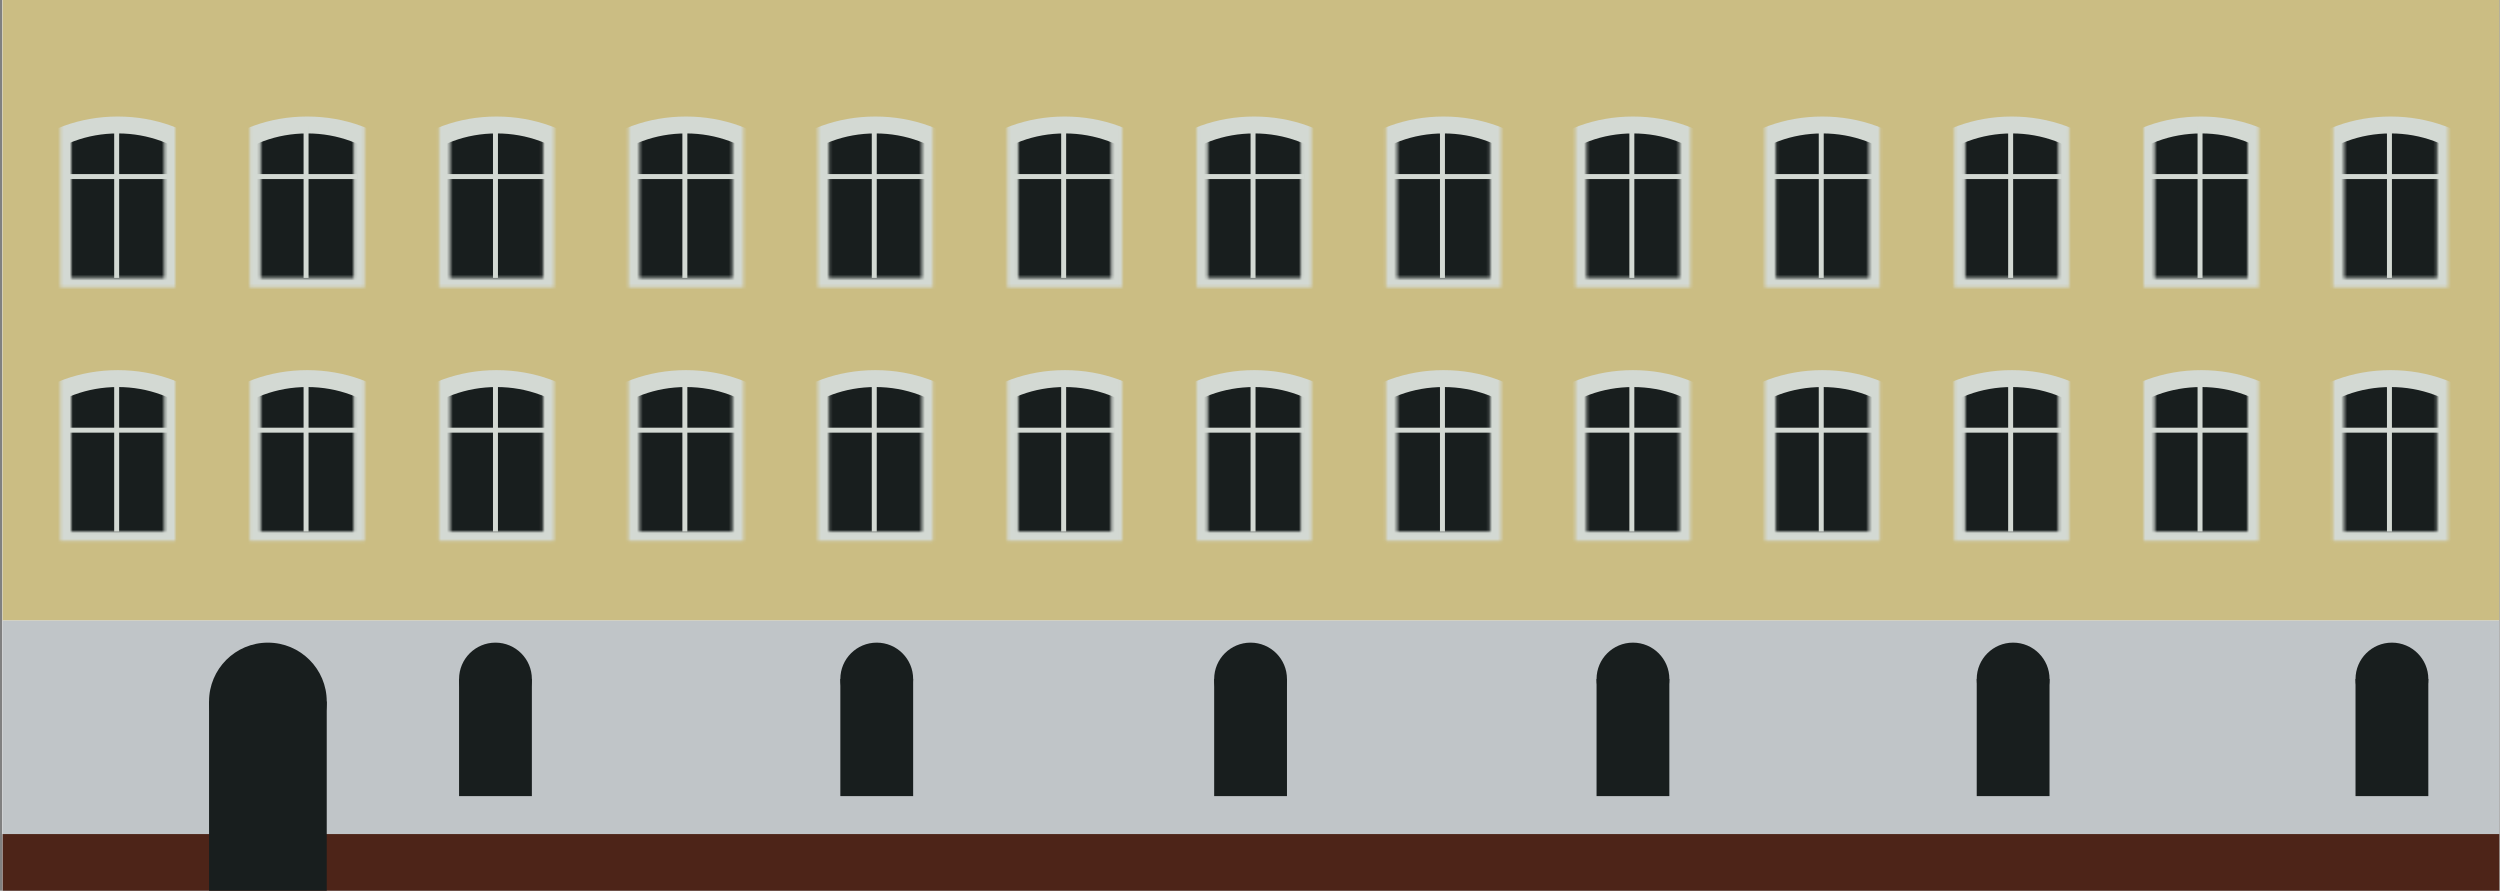<svg width="842" height="300" viewBox="0 0 842 300" fill="none" xmlns="http://www.w3.org/2000/svg">
<rect x="0" y="0" width="842" height="300" fill="#808080" stroke="none"/>
<g clip-path="url(#clip0_49_16)">
<rect width="841" height="300" transform="translate(0.771)" fill="white"/>
<rect x="0.873" width="840.898" height="209" fill="#CBBD83"/>
<rect x="0.873" y="209" width="840.898" height="91" fill="#C0C5C8"/>
<rect x="0.873" y="280.917" width="840.898" height="19.082" fill="#4D2418"/>
<mask id="mask0_49_16" style="mask-type:alpha" maskUnits="userSpaceOnUse" x="20" y="119" width="40" height="64">
<rect x="20.318" y="119.943" width="38.699" height="62.211" fill="#D9D9D9"/>
</mask>
<g mask="url(#mask0_49_16)">
<ellipse cx="39.667" cy="164.418" rx="46.392" ry="39.755" fill="#D3D9D3"/>
<rect x="20.318" y="137.914" width="38.699" height="47.98" fill="#D3D9D3"/>
</g>
<mask id="mask1_49_16" style="mask-type:alpha" maskUnits="userSpaceOnUse" x="24" y="126" width="32" height="54">
<rect x="24.006" y="126.479" width="31.321" height="52.542" fill="#181E1E"/>
</mask>
<g mask="url(#mask1_49_16)">
<ellipse cx="39.667" cy="163.007" rx="37.547" ry="32.652" fill="#181E1E"/>
<rect x="24.006" y="141.239" width="31.321" height="39.407" fill="#181E1E"/>
</g>
<rect x="22.093" y="144.046" width="34.404" height="1.674" fill="#D3D9D3"/>
<rect x="40.132" y="127.681" width="51.341" height="1.674" transform="rotate(90 40.132 127.681)" fill="#D3D9D3"/>
<mask id="mask2_49_16" style="mask-type:alpha" maskUnits="userSpaceOnUse" x="84" y="119" width="39" height="64">
<rect x="84.106" y="119.943" width="38.699" height="62.211" fill="#D9D9D9"/>
</mask>
<g mask="url(#mask2_49_16)">
<ellipse cx="103.456" cy="164.418" rx="46.392" ry="39.755" fill="#D3D9D3"/>
<rect x="84.106" y="137.914" width="38.699" height="47.98" fill="#D3D9D3"/>
</g>
<mask id="mask3_49_16" style="mask-type:alpha" maskUnits="userSpaceOnUse" x="87" y="126" width="33" height="54">
<rect x="87.795" y="126.479" width="31.321" height="52.542" fill="#181E1E"/>
</mask>
<g mask="url(#mask3_49_16)">
<ellipse cx="103.456" cy="163.007" rx="37.547" ry="32.652" fill="#181E1E"/>
<rect x="87.795" y="141.239" width="31.321" height="39.407" fill="#181E1E"/>
</g>
<rect x="85.882" y="144.046" width="34.404" height="1.674" fill="#D3D9D3"/>
<rect x="103.921" y="127.681" width="51.341" height="1.674" transform="rotate(90 103.921 127.681)" fill="#D3D9D3"/>
<mask id="mask4_49_16" style="mask-type:alpha" maskUnits="userSpaceOnUse" x="147" y="119" width="40" height="64">
<rect x="147.896" y="119.943" width="38.699" height="62.211" fill="#D9D9D9"/>
</mask>
<g mask="url(#mask4_49_16)">
<ellipse cx="167.245" cy="164.418" rx="46.392" ry="39.755" fill="#D3D9D3"/>
<rect x="147.896" y="137.914" width="38.699" height="47.98" fill="#D3D9D3"/>
</g>
<mask id="mask5_49_16" style="mask-type:alpha" maskUnits="userSpaceOnUse" x="151" y="126" width="32" height="54">
<rect x="151.585" y="126.479" width="31.321" height="52.542" fill="#181E1E"/>
</mask>
<g mask="url(#mask5_49_16)">
<ellipse cx="167.245" cy="163.007" rx="37.547" ry="32.652" fill="#181E1E"/>
<rect x="151.585" y="141.239" width="31.321" height="39.407" fill="#181E1E"/>
</g>
<rect x="149.671" y="144.046" width="34.404" height="1.674" fill="#D3D9D3"/>
<rect x="167.71" y="127.681" width="51.341" height="1.674" transform="rotate(90 167.71 127.681)" fill="#D3D9D3"/>
<mask id="mask6_49_16" style="mask-type:alpha" maskUnits="userSpaceOnUse" x="211" y="119" width="40" height="64">
<rect x="211.684" y="119.943" width="38.699" height="62.211" fill="#D9D9D9"/>
</mask>
<g mask="url(#mask6_49_16)">
<ellipse cx="231.034" cy="164.418" rx="46.392" ry="39.755" fill="#D3D9D3"/>
<rect x="211.685" y="137.914" width="38.699" height="47.98" fill="#D3D9D3"/>
</g>
<mask id="mask7_49_16" style="mask-type:alpha" maskUnits="userSpaceOnUse" x="215" y="126" width="32" height="54">
<rect x="215.374" y="126.479" width="31.321" height="52.542" fill="#181E1E"/>
</mask>
<g mask="url(#mask7_49_16)">
<ellipse cx="231.034" cy="163.007" rx="37.547" ry="32.652" fill="#181E1E"/>
<rect x="215.373" y="141.239" width="31.321" height="39.407" fill="#181E1E"/>
</g>
<rect x="213.46" y="144.046" width="34.404" height="1.674" fill="#D3D9D3"/>
<rect x="231.499" y="127.681" width="51.341" height="1.674" transform="rotate(90 231.499 127.681)" fill="#D3D9D3"/>
<mask id="mask8_49_16" style="mask-type:alpha" maskUnits="userSpaceOnUse" x="275" y="119" width="40" height="64">
<rect x="275.474" y="119.943" width="38.699" height="62.211" fill="#D9D9D9"/>
</mask>
<g mask="url(#mask8_49_16)">
<ellipse cx="294.823" cy="164.418" rx="46.392" ry="39.755" fill="#D3D9D3"/>
<rect x="275.474" y="137.914" width="38.699" height="47.98" fill="#D3D9D3"/>
</g>
<mask id="mask9_49_16" style="mask-type:alpha" maskUnits="userSpaceOnUse" x="279" y="126" width="32" height="54">
<rect x="279.163" y="126.479" width="31.321" height="52.542" fill="#181E1E"/>
</mask>
<g mask="url(#mask9_49_16)">
<ellipse cx="294.823" cy="163.007" rx="37.547" ry="32.652" fill="#181E1E"/>
<rect x="279.163" y="141.239" width="31.321" height="39.407" fill="#181E1E"/>
</g>
<rect x="277.249" y="144.046" width="34.404" height="1.674" fill="#D3D9D3"/>
<rect x="295.288" y="127.681" width="51.341" height="1.674" transform="rotate(90 295.288 127.681)" fill="#D3D9D3"/>
<mask id="mask10_49_16" style="mask-type:alpha" maskUnits="userSpaceOnUse" x="339" y="119" width="39" height="64">
<rect x="339.262" y="119.943" width="38.699" height="62.211" fill="#D9D9D9"/>
</mask>
<g mask="url(#mask10_49_16)">
<ellipse cx="358.612" cy="164.418" rx="46.392" ry="39.755" fill="#D3D9D3"/>
<rect x="339.262" y="137.914" width="38.699" height="47.98" fill="#D3D9D3"/>
</g>
<mask id="mask11_49_16" style="mask-type:alpha" maskUnits="userSpaceOnUse" x="342" y="126" width="33" height="54">
<rect x="342.951" y="126.479" width="31.321" height="52.542" fill="#181E1E"/>
</mask>
<g mask="url(#mask11_49_16)">
<ellipse cx="358.612" cy="163.007" rx="37.547" ry="32.652" fill="#181E1E"/>
<rect x="342.951" y="141.239" width="31.321" height="39.407" fill="#181E1E"/>
</g>
<rect x="341.038" y="144.046" width="34.404" height="1.674" fill="#D3D9D3"/>
<rect x="359.077" y="127.681" width="51.341" height="1.674" transform="rotate(90 359.077 127.681)" fill="#D3D9D3"/>
<mask id="mask12_49_16" style="mask-type:alpha" maskUnits="userSpaceOnUse" x="403" y="119" width="39" height="64">
<rect x="403.052" y="119.943" width="38.699" height="62.211" fill="#D9D9D9"/>
</mask>
<g mask="url(#mask12_49_16)">
<ellipse cx="422.401" cy="164.418" rx="46.392" ry="39.755" fill="#D3D9D3"/>
<rect x="403.052" y="137.914" width="38.699" height="47.98" fill="#D3D9D3"/>
</g>
<mask id="mask13_49_16" style="mask-type:alpha" maskUnits="userSpaceOnUse" x="406" y="126" width="33" height="54">
<rect x="406.741" y="126.479" width="31.321" height="52.542" fill="#181E1E"/>
</mask>
<g mask="url(#mask13_49_16)">
<ellipse cx="422.401" cy="163.007" rx="37.547" ry="32.652" fill="#181E1E"/>
<rect x="406.74" y="141.239" width="31.321" height="39.407" fill="#181E1E"/>
</g>
<rect x="404.827" y="144.046" width="34.404" height="1.674" fill="#D3D9D3"/>
<rect x="422.866" y="127.681" width="51.341" height="1.674" transform="rotate(90 422.866 127.681)" fill="#D3D9D3"/>
<mask id="mask14_49_16" style="mask-type:alpha" maskUnits="userSpaceOnUse" x="466" y="119" width="40" height="64">
<rect x="466.841" y="119.943" width="38.699" height="62.211" fill="#D9D9D9"/>
</mask>
<g mask="url(#mask14_49_16)">
<ellipse cx="486.19" cy="164.418" rx="46.392" ry="39.755" fill="#D3D9D3"/>
<rect x="466.841" y="137.914" width="38.699" height="47.98" fill="#D3D9D3"/>
</g>
<mask id="mask15_49_16" style="mask-type:alpha" maskUnits="userSpaceOnUse" x="470" y="126" width="32" height="54">
<rect x="470.53" y="126.479" width="31.321" height="52.542" fill="#181E1E"/>
</mask>
<g mask="url(#mask15_49_16)">
<ellipse cx="486.19" cy="163.007" rx="37.547" ry="32.652" fill="#181E1E"/>
<rect x="470.53" y="141.239" width="31.321" height="39.407" fill="#181E1E"/>
</g>
<rect x="468.616" y="144.046" width="34.404" height="1.674" fill="#D3D9D3"/>
<rect x="486.655" y="127.681" width="51.341" height="1.674" transform="rotate(90 486.655 127.681)" fill="#D3D9D3"/>
<mask id="mask16_49_16" style="mask-type:alpha" maskUnits="userSpaceOnUse" x="530" y="119" width="40" height="64">
<rect x="530.629" y="119.943" width="38.699" height="62.211" fill="#D9D9D9"/>
</mask>
<g mask="url(#mask16_49_16)">
<ellipse cx="549.979" cy="164.418" rx="46.392" ry="39.755" fill="#D3D9D3"/>
<rect x="530.629" y="137.914" width="38.699" height="47.98" fill="#D3D9D3"/>
</g>
<mask id="mask17_49_16" style="mask-type:alpha" maskUnits="userSpaceOnUse" x="534" y="126" width="32" height="54">
<rect x="534.318" y="126.479" width="31.321" height="52.542" fill="#181E1E"/>
</mask>
<g mask="url(#mask17_49_16)">
<ellipse cx="549.979" cy="163.007" rx="37.547" ry="32.652" fill="#181E1E"/>
<rect x="534.318" y="141.239" width="31.321" height="39.407" fill="#181E1E"/>
</g>
<rect x="532.405" y="144.046" width="34.404" height="1.674" fill="#D3D9D3"/>
<rect x="550.444" y="127.681" width="51.341" height="1.674" transform="rotate(90 550.444 127.681)" fill="#D3D9D3"/>
<mask id="mask18_49_16" style="mask-type:alpha" maskUnits="userSpaceOnUse" x="594" y="119" width="40" height="64">
<rect x="594.418" y="119.943" width="38.699" height="62.211" fill="#D9D9D9"/>
</mask>
<g mask="url(#mask18_49_16)">
<ellipse cx="613.768" cy="164.418" rx="46.392" ry="39.755" fill="#D3D9D3"/>
<rect x="594.418" y="137.914" width="38.699" height="47.98" fill="#D3D9D3"/>
</g>
<mask id="mask19_49_16" style="mask-type:alpha" maskUnits="userSpaceOnUse" x="598" y="126" width="32" height="54">
<rect x="598.107" y="126.479" width="31.321" height="52.542" fill="#181E1E"/>
</mask>
<g mask="url(#mask19_49_16)">
<ellipse cx="613.768" cy="163.007" rx="37.547" ry="32.652" fill="#181E1E"/>
<rect x="598.107" y="141.239" width="31.321" height="39.407" fill="#181E1E"/>
</g>
<rect x="596.194" y="144.046" width="34.404" height="1.674" fill="#D3D9D3"/>
<rect x="614.233" y="127.681" width="51.341" height="1.674" transform="rotate(90 614.233 127.681)" fill="#D3D9D3"/>
<mask id="mask20_49_16" style="mask-type:alpha" maskUnits="userSpaceOnUse" x="658" y="119" width="39" height="64">
<rect x="658.208" y="119.943" width="38.699" height="62.211" fill="#D9D9D9"/>
</mask>
<g mask="url(#mask20_49_16)">
<ellipse cx="677.557" cy="164.418" rx="46.392" ry="39.755" fill="#D3D9D3"/>
<rect x="658.208" y="137.914" width="38.699" height="47.98" fill="#D3D9D3"/>
</g>
<mask id="mask21_49_16" style="mask-type:alpha" maskUnits="userSpaceOnUse" x="661" y="126" width="33" height="54">
<rect x="661.896" y="126.479" width="31.321" height="52.542" fill="#181E1E"/>
</mask>
<g mask="url(#mask21_49_16)">
<ellipse cx="677.557" cy="163.007" rx="37.547" ry="32.652" fill="#181E1E"/>
<rect x="661.896" y="141.239" width="31.321" height="39.407" fill="#181E1E"/>
</g>
<rect x="659.983" y="144.046" width="34.404" height="1.674" fill="#D3D9D3"/>
<rect x="678.022" y="127.681" width="51.341" height="1.674" transform="rotate(90 678.022 127.681)" fill="#D3D9D3"/>
<mask id="mask22_49_16" style="mask-type:alpha" maskUnits="userSpaceOnUse" x="721" y="119" width="40" height="64">
<rect x="721.997" y="119.943" width="38.699" height="62.211" fill="#D9D9D9"/>
</mask>
<g mask="url(#mask22_49_16)">
<ellipse cx="741.346" cy="164.418" rx="46.392" ry="39.755" fill="#D3D9D3"/>
<rect x="721.997" y="137.914" width="38.699" height="47.98" fill="#D3D9D3"/>
</g>
<mask id="mask23_49_16" style="mask-type:alpha" maskUnits="userSpaceOnUse" x="725" y="126" width="33" height="54">
<rect x="725.686" y="126.479" width="31.321" height="52.542" fill="#181E1E"/>
</mask>
<g mask="url(#mask23_49_16)">
<ellipse cx="741.346" cy="163.007" rx="37.547" ry="32.652" fill="#181E1E"/>
<rect x="725.686" y="141.239" width="31.321" height="39.407" fill="#181E1E"/>
</g>
<rect x="723.772" y="144.046" width="34.404" height="1.674" fill="#D3D9D3"/>
<rect x="741.811" y="127.681" width="51.341" height="1.674" transform="rotate(90 741.811 127.681)" fill="#D3D9D3"/>
<mask id="mask24_49_16" style="mask-type:alpha" maskUnits="userSpaceOnUse" x="785" y="119" width="40" height="64">
<rect x="785.785" y="119.943" width="38.699" height="62.211" fill="#D9D9D9"/>
</mask>
<g mask="url(#mask24_49_16)">
<ellipse cx="805.135" cy="164.418" rx="46.392" ry="39.755" fill="#D3D9D3"/>
<rect x="785.785" y="137.914" width="38.699" height="47.98" fill="#D3D9D3"/>
</g>
<mask id="mask25_49_16" style="mask-type:alpha" maskUnits="userSpaceOnUse" x="789" y="126" width="32" height="54">
<rect x="789.474" y="126.479" width="31.321" height="52.542" fill="#181E1E"/>
</mask>
<g mask="url(#mask25_49_16)">
<ellipse cx="805.135" cy="163.007" rx="37.547" ry="32.652" fill="#181E1E"/>
<rect x="789.474" y="141.239" width="31.321" height="39.407" fill="#181E1E"/>
</g>
<rect x="787.561" y="144.046" width="34.404" height="1.674" fill="#D3D9D3"/>
<rect x="805.6" y="127.681" width="51.341" height="1.674" transform="rotate(90 805.6 127.681)" fill="#D3D9D3"/>
<mask id="mask26_49_16" style="mask-type:alpha" maskUnits="userSpaceOnUse" x="20" y="34" width="40" height="63">
<rect x="20.318" y="34.525" width="38.699" height="62.211" fill="#D9D9D9"/>
</mask>
<g mask="url(#mask26_49_16)">
<ellipse cx="39.667" cy="79" rx="46.392" ry="39.755" fill="#D3D9D3"/>
<rect x="20.318" y="52.497" width="38.699" height="47.98" fill="#D3D9D3"/>
</g>
<mask id="mask27_49_16" style="mask-type:alpha" maskUnits="userSpaceOnUse" x="24" y="41" width="32" height="53">
<rect x="24.006" y="41.062" width="31.321" height="52.542" fill="#181E1E"/>
</mask>
<g mask="url(#mask27_49_16)">
<ellipse cx="39.667" cy="77.59" rx="37.547" ry="32.652" fill="#181E1E"/>
<rect x="24.006" y="55.822" width="31.321" height="39.407" fill="#181E1E"/>
</g>
<rect x="22.093" y="58.629" width="34.404" height="1.674" fill="#D3D9D3"/>
<rect x="40.132" y="42.264" width="51.341" height="1.674" transform="rotate(90 40.132 42.264)" fill="#D3D9D3"/>
<mask id="mask28_49_16" style="mask-type:alpha" maskUnits="userSpaceOnUse" x="84" y="34" width="39" height="63">
<rect x="84.106" y="34.525" width="38.699" height="62.211" fill="#D9D9D9"/>
</mask>
<g mask="url(#mask28_49_16)">
<ellipse cx="103.456" cy="79" rx="46.392" ry="39.755" fill="#D3D9D3"/>
<rect x="84.106" y="52.497" width="38.699" height="47.98" fill="#D3D9D3"/>
</g>
<mask id="mask29_49_16" style="mask-type:alpha" maskUnits="userSpaceOnUse" x="87" y="41" width="33" height="53">
<rect x="87.795" y="41.062" width="31.321" height="52.542" fill="#181E1E"/>
</mask>
<g mask="url(#mask29_49_16)">
<ellipse cx="103.456" cy="77.59" rx="37.547" ry="32.652" fill="#181E1E"/>
<rect x="87.795" y="55.822" width="31.321" height="39.407" fill="#181E1E"/>
</g>
<rect x="85.882" y="58.629" width="34.404" height="1.674" fill="#D3D9D3"/>
<rect x="103.921" y="42.264" width="51.341" height="1.674" transform="rotate(90 103.921 42.264)" fill="#D3D9D3"/>
<mask id="mask30_49_16" style="mask-type:alpha" maskUnits="userSpaceOnUse" x="147" y="34" width="40" height="63">
<rect x="147.896" y="34.525" width="38.699" height="62.211" fill="#D9D9D9"/>
</mask>
<g mask="url(#mask30_49_16)">
<ellipse cx="167.245" cy="79" rx="46.392" ry="39.755" fill="#D3D9D3"/>
<rect x="147.896" y="52.497" width="38.699" height="47.98" fill="#D3D9D3"/>
</g>
<mask id="mask31_49_16" style="mask-type:alpha" maskUnits="userSpaceOnUse" x="151" y="41" width="32" height="53">
<rect x="151.585" y="41.062" width="31.321" height="52.542" fill="#181E1E"/>
</mask>
<g mask="url(#mask31_49_16)">
<ellipse cx="167.245" cy="77.59" rx="37.547" ry="32.652" fill="#181E1E"/>
<rect x="151.585" y="55.822" width="31.321" height="39.407" fill="#181E1E"/>
</g>
<rect x="149.671" y="58.629" width="34.404" height="1.674" fill="#D3D9D3"/>
<rect x="167.71" y="42.264" width="51.341" height="1.674" transform="rotate(90 167.71 42.264)" fill="#D3D9D3"/>
<mask id="mask32_49_16" style="mask-type:alpha" maskUnits="userSpaceOnUse" x="211" y="34" width="40" height="63">
<rect x="211.684" y="34.525" width="38.699" height="62.211" fill="#D9D9D9"/>
</mask>
<g mask="url(#mask32_49_16)">
<ellipse cx="231.034" cy="79" rx="46.392" ry="39.755" fill="#D3D9D3"/>
<rect x="211.685" y="52.497" width="38.699" height="47.98" fill="#D3D9D3"/>
</g>
<mask id="mask33_49_16" style="mask-type:alpha" maskUnits="userSpaceOnUse" x="215" y="41" width="32" height="53">
<rect x="215.374" y="41.062" width="31.321" height="52.542" fill="#181E1E"/>
</mask>
<g mask="url(#mask33_49_16)">
<ellipse cx="231.034" cy="77.59" rx="37.547" ry="32.652" fill="#181E1E"/>
<rect x="215.373" y="55.822" width="31.321" height="39.407" fill="#181E1E"/>
</g>
<rect x="213.46" y="58.629" width="34.404" height="1.674" fill="#D3D9D3"/>
<rect x="231.499" y="42.264" width="51.341" height="1.674" transform="rotate(90 231.499 42.264)" fill="#D3D9D3"/>
<mask id="mask34_49_16" style="mask-type:alpha" maskUnits="userSpaceOnUse" x="275" y="34" width="40" height="63">
<rect x="275.474" y="34.525" width="38.699" height="62.211" fill="#D9D9D9"/>
</mask>
<g mask="url(#mask34_49_16)">
<ellipse cx="294.823" cy="79" rx="46.392" ry="39.755" fill="#D3D9D3"/>
<rect x="275.474" y="52.497" width="38.699" height="47.98" fill="#D3D9D3"/>
</g>
<mask id="mask35_49_16" style="mask-type:alpha" maskUnits="userSpaceOnUse" x="279" y="41" width="32" height="53">
<rect x="279.163" y="41.062" width="31.321" height="52.542" fill="#181E1E"/>
</mask>
<g mask="url(#mask35_49_16)">
<ellipse cx="294.823" cy="77.59" rx="37.547" ry="32.652" fill="#181E1E"/>
<rect x="279.163" y="55.822" width="31.321" height="39.407" fill="#181E1E"/>
</g>
<rect x="277.249" y="58.629" width="34.404" height="1.674" fill="#D3D9D3"/>
<rect x="295.288" y="42.264" width="51.341" height="1.674" transform="rotate(90 295.288 42.264)" fill="#D3D9D3"/>
<mask id="mask36_49_16" style="mask-type:alpha" maskUnits="userSpaceOnUse" x="339" y="34" width="39" height="63">
<rect x="339.262" y="34.525" width="38.699" height="62.211" fill="#D9D9D9"/>
</mask>
<g mask="url(#mask36_49_16)">
<ellipse cx="358.612" cy="79" rx="46.392" ry="39.755" fill="#D3D9D3"/>
<rect x="339.262" y="52.497" width="38.699" height="47.98" fill="#D3D9D3"/>
</g>
<mask id="mask37_49_16" style="mask-type:alpha" maskUnits="userSpaceOnUse" x="342" y="41" width="33" height="53">
<rect x="342.951" y="41.062" width="31.321" height="52.542" fill="#181E1E"/>
</mask>
<g mask="url(#mask37_49_16)">
<ellipse cx="358.612" cy="77.59" rx="37.547" ry="32.652" fill="#181E1E"/>
<rect x="342.951" y="55.822" width="31.321" height="39.407" fill="#181E1E"/>
</g>
<rect x="341.038" y="58.629" width="34.404" height="1.674" fill="#D3D9D3"/>
<rect x="359.077" y="42.264" width="51.341" height="1.674" transform="rotate(90 359.077 42.264)" fill="#D3D9D3"/>
<mask id="mask38_49_16" style="mask-type:alpha" maskUnits="userSpaceOnUse" x="403" y="34" width="39" height="63">
<rect x="403.052" y="34.525" width="38.699" height="62.211" fill="#D9D9D9"/>
</mask>
<g mask="url(#mask38_49_16)">
<ellipse cx="422.401" cy="79" rx="46.392" ry="39.755" fill="#D3D9D3"/>
<rect x="403.052" y="52.497" width="38.699" height="47.98" fill="#D3D9D3"/>
</g>
<mask id="mask39_49_16" style="mask-type:alpha" maskUnits="userSpaceOnUse" x="406" y="41" width="33" height="53">
<rect x="406.741" y="41.062" width="31.321" height="52.542" fill="#181E1E"/>
</mask>
<g mask="url(#mask39_49_16)">
<ellipse cx="422.401" cy="77.59" rx="37.547" ry="32.652" fill="#181E1E"/>
<rect x="406.74" y="55.822" width="31.321" height="39.407" fill="#181E1E"/>
</g>
<rect x="404.827" y="58.629" width="34.404" height="1.674" fill="#D3D9D3"/>
<rect x="422.866" y="42.264" width="51.341" height="1.674" transform="rotate(90 422.866 42.264)" fill="#D3D9D3"/>
<mask id="mask40_49_16" style="mask-type:alpha" maskUnits="userSpaceOnUse" x="466" y="34" width="40" height="63">
<rect x="466.841" y="34.525" width="38.699" height="62.211" fill="#D9D9D9"/>
</mask>
<g mask="url(#mask40_49_16)">
<ellipse cx="486.19" cy="79" rx="46.392" ry="39.755" fill="#D3D9D3"/>
<rect x="466.841" y="52.497" width="38.699" height="47.98" fill="#D3D9D3"/>
</g>
<mask id="mask41_49_16" style="mask-type:alpha" maskUnits="userSpaceOnUse" x="470" y="41" width="32" height="53">
<rect x="470.53" y="41.062" width="31.321" height="52.542" fill="#181E1E"/>
</mask>
<g mask="url(#mask41_49_16)">
<ellipse cx="486.19" cy="77.59" rx="37.547" ry="32.652" fill="#181E1E"/>
<rect x="470.53" y="55.822" width="31.321" height="39.407" fill="#181E1E"/>
</g>
<rect x="468.616" y="58.629" width="34.404" height="1.674" fill="#D3D9D3"/>
<rect x="486.655" y="42.264" width="51.341" height="1.674" transform="rotate(90 486.655 42.264)" fill="#D3D9D3"/>
<mask id="mask42_49_16" style="mask-type:alpha" maskUnits="userSpaceOnUse" x="530" y="34" width="40" height="63">
<rect x="530.629" y="34.525" width="38.699" height="62.211" fill="#D9D9D9"/>
</mask>
<g mask="url(#mask42_49_16)">
<ellipse cx="549.979" cy="79" rx="46.392" ry="39.755" fill="#D3D9D3"/>
<rect x="530.629" y="52.497" width="38.699" height="47.98" fill="#D3D9D3"/>
</g>
<mask id="mask43_49_16" style="mask-type:alpha" maskUnits="userSpaceOnUse" x="534" y="41" width="32" height="53">
<rect x="534.318" y="41.062" width="31.321" height="52.542" fill="#181E1E"/>
</mask>
<g mask="url(#mask43_49_16)">
<ellipse cx="549.979" cy="77.59" rx="37.547" ry="32.652" fill="#181E1E"/>
<rect x="534.318" y="55.822" width="31.321" height="39.407" fill="#181E1E"/>
</g>
<rect x="532.405" y="58.629" width="34.404" height="1.674" fill="#D3D9D3"/>
<rect x="550.444" y="42.264" width="51.341" height="1.674" transform="rotate(90 550.444 42.264)" fill="#D3D9D3"/>
<mask id="mask44_49_16" style="mask-type:alpha" maskUnits="userSpaceOnUse" x="594" y="34" width="40" height="63">
<rect x="594.418" y="34.525" width="38.699" height="62.211" fill="#D9D9D9"/>
</mask>
<g mask="url(#mask44_49_16)">
<ellipse cx="613.768" cy="79" rx="46.392" ry="39.755" fill="#D3D9D3"/>
<rect x="594.418" y="52.497" width="38.699" height="47.98" fill="#D3D9D3"/>
</g>
<mask id="mask45_49_16" style="mask-type:alpha" maskUnits="userSpaceOnUse" x="598" y="41" width="32" height="53">
<rect x="598.107" y="41.062" width="31.321" height="52.542" fill="#181E1E"/>
</mask>
<g mask="url(#mask45_49_16)">
<ellipse cx="613.768" cy="77.59" rx="37.547" ry="32.652" fill="#181E1E"/>
<rect x="598.107" y="55.822" width="31.321" height="39.407" fill="#181E1E"/>
</g>
<rect x="596.194" y="58.629" width="34.404" height="1.674" fill="#D3D9D3"/>
<rect x="614.233" y="42.264" width="51.341" height="1.674" transform="rotate(90 614.233 42.264)" fill="#D3D9D3"/>
<mask id="mask46_49_16" style="mask-type:alpha" maskUnits="userSpaceOnUse" x="658" y="34" width="39" height="63">
<rect x="658.208" y="34.525" width="38.699" height="62.211" fill="#D9D9D9"/>
</mask>
<g mask="url(#mask46_49_16)">
<ellipse cx="677.557" cy="79" rx="46.392" ry="39.755" fill="#D3D9D3"/>
<rect x="658.208" y="52.497" width="38.699" height="47.98" fill="#D3D9D3"/>
</g>
<mask id="mask47_49_16" style="mask-type:alpha" maskUnits="userSpaceOnUse" x="661" y="41" width="33" height="53">
<rect x="661.896" y="41.062" width="31.321" height="52.542" fill="#181E1E"/>
</mask>
<g mask="url(#mask47_49_16)">
<ellipse cx="677.557" cy="77.59" rx="37.547" ry="32.652" fill="#181E1E"/>
<rect x="661.896" y="55.822" width="31.321" height="39.407" fill="#181E1E"/>
</g>
<rect x="659.983" y="58.629" width="34.404" height="1.674" fill="#D3D9D3"/>
<rect x="678.022" y="42.264" width="51.341" height="1.674" transform="rotate(90 678.022 42.264)" fill="#D3D9D3"/>
<mask id="mask48_49_16" style="mask-type:alpha" maskUnits="userSpaceOnUse" x="721" y="34" width="40" height="63">
<rect x="721.997" y="34.525" width="38.699" height="62.211" fill="#D9D9D9"/>
</mask>
<g mask="url(#mask48_49_16)">
<ellipse cx="741.346" cy="79" rx="46.392" ry="39.755" fill="#D3D9D3"/>
<rect x="721.997" y="52.497" width="38.699" height="47.98" fill="#D3D9D3"/>
</g>
<mask id="mask49_49_16" style="mask-type:alpha" maskUnits="userSpaceOnUse" x="725" y="41" width="33" height="53">
<rect x="725.686" y="41.062" width="31.321" height="52.542" fill="#181E1E"/>
</mask>
<g mask="url(#mask49_49_16)">
<ellipse cx="741.346" cy="77.59" rx="37.547" ry="32.652" fill="#181E1E"/>
<rect x="725.686" y="55.822" width="31.321" height="39.407" fill="#181E1E"/>
</g>
<rect x="723.772" y="58.629" width="34.404" height="1.674" fill="#D3D9D3"/>
<rect x="741.811" y="42.264" width="51.341" height="1.674" transform="rotate(90 741.811 42.264)" fill="#D3D9D3"/>
<mask id="mask50_49_16" style="mask-type:alpha" maskUnits="userSpaceOnUse" x="785" y="34" width="40" height="63">
<rect x="785.785" y="34.525" width="38.699" height="62.211" fill="#D9D9D9"/>
</mask>
<g mask="url(#mask50_49_16)">
<ellipse cx="805.135" cy="79" rx="46.392" ry="39.755" fill="#D3D9D3"/>
<rect x="785.785" y="52.497" width="38.699" height="47.98" fill="#D3D9D3"/>
</g>
<mask id="mask51_49_16" style="mask-type:alpha" maskUnits="userSpaceOnUse" x="789" y="41" width="32" height="53">
<rect x="789.474" y="41.062" width="31.321" height="52.542" fill="#181E1E"/>
</mask>
<g mask="url(#mask51_49_16)">
<ellipse cx="805.135" cy="77.59" rx="37.547" ry="32.652" fill="#181E1E"/>
<rect x="789.474" y="55.822" width="31.321" height="39.407" fill="#181E1E"/>
</g>
<rect x="787.561" y="58.629" width="34.404" height="1.674" fill="#D3D9D3"/>
<rect x="805.6" y="42.264" width="51.341" height="1.674" transform="rotate(90 805.6 42.264)" fill="#D3D9D3"/>
<circle cx="90.227" cy="236.261" r="19.82" fill="#181E1E"/>
<rect x="70.407" y="236.26" width="39.64" height="63.739" fill="#181E1E"/>
<circle cx="166.873" cy="228.701" r="12.261" fill="#181E1E"/>
<rect x="154.612" y="228.701" width="24.521" height="39.429" fill="#181E1E"/>
<circle cx="295.288" cy="228.701" r="12.261" fill="#181E1E"/>
<rect x="283.027" y="228.701" width="24.521" height="39.429" fill="#181E1E"/>
<circle cx="421.192" cy="228.701" r="12.261" fill="#181E1E"/>
<rect x="408.932" y="228.701" width="24.521" height="39.429" fill="#181E1E"/>
<circle cx="549.979" cy="228.701" r="12.261" fill="#181E1E"/>
<rect x="537.718" y="228.701" width="24.521" height="39.429" fill="#181E1E"/>
<circle cx="678.022" cy="228.701" r="12.261" fill="#181E1E"/>
<rect x="665.761" y="228.701" width="24.521" height="39.429" fill="#181E1E"/>
<circle cx="805.6" cy="228.701" r="12.261" fill="#181E1E"/>
<rect x="793.339" y="228.701" width="24.521" height="39.429" fill="#181E1E"/>
</g>
<defs>
<clipPath id="clip0_49_16">
<rect width="841" height="300" fill="white" transform="translate(0.771)"/>
</clipPath>
</defs>
</svg>
